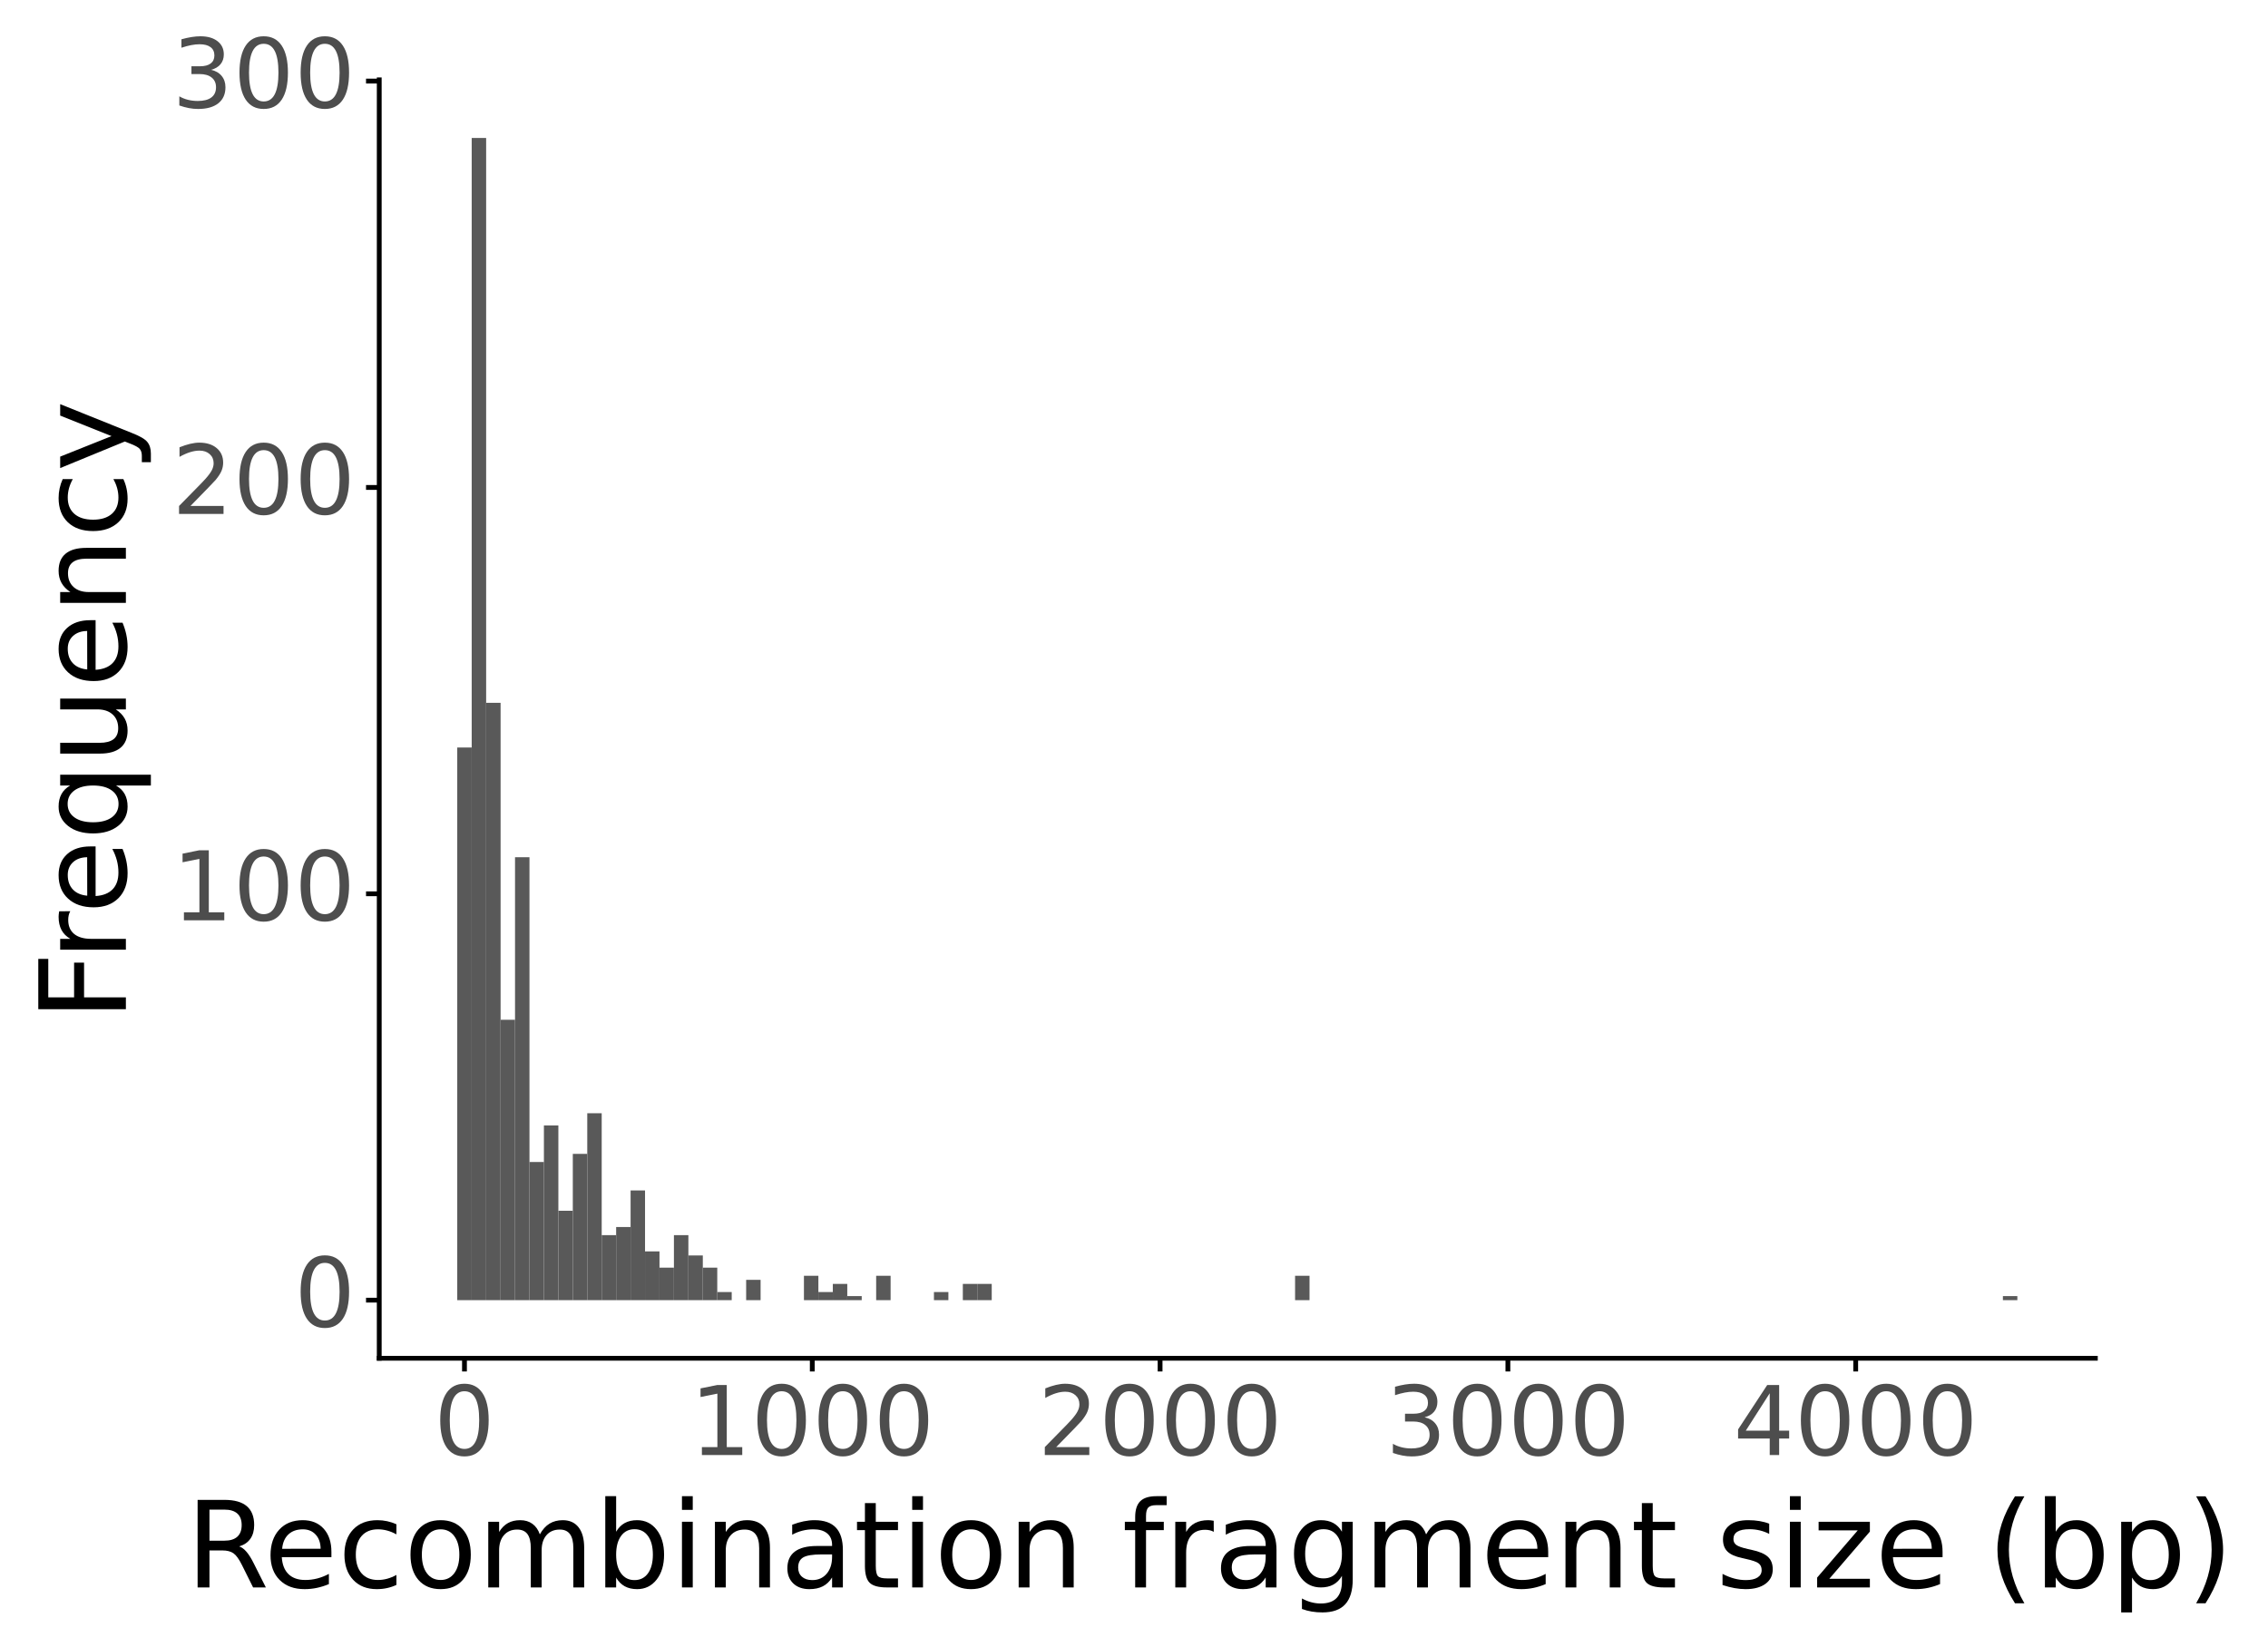 <?xml version="1.0" encoding="utf-8" standalone="no"?>
<!DOCTYPE svg PUBLIC "-//W3C//DTD SVG 1.1//EN"
  "http://www.w3.org/Graphics/SVG/1.1/DTD/svg11.dtd">
<!-- Created with matplotlib (https://matplotlib.org/) -->
<svg height="342.838pt" version="1.1" viewBox="0 0 471.969 342.838" width="471.969pt" xmlns="http://www.w3.org/2000/svg" xmlns:xlink="http://www.w3.org/1999/xlink">
 <rect x="0" y="0" width="471.969" height="342.838" fill="#808080" stroke="none"/>
 <defs>
  <style type="text/css">*{stroke-linecap:butt;stroke-linejoin:round;}</style>
 </defs>
 <g id="figure_1">
  <g id="patch_1">
   <path d="M 0 342.838 
L 471.969 342.838 
L 471.969 0 
L 0 0 
z
" style="fill:#ffffff;stroke:#ffffff;stroke-linejoin:miter;"/>
  </g>
  <g id="axes_1">
   <g id="patch_2">
    <path d="M 78.92 282.736 
L 436.04 282.736 
L 436.04 16.624 
L 78.92 16.624 
z
" style="fill:none;"/>
   </g>
   <g id="matplotlib.axis_1">
    <g id="xtick_1">
     <g id="line2d_1">
      <path clip-path="url(#p2bcf3a7944)" d="M 96.656 282.736 
L 96.656 16.624 
" style="fill:none;stroke:#ffffff;"/>
     </g>
     <g id="line2d_2">
      <path d="M 96.656 282.736 
" style="fill:none;stroke:#333333;stroke-width:1.5;"/>
      <defs>
       <path d="M 0 0 
L 0 2.75 
" id="mb41cd313d7" style="stroke:#000000;"/>
      </defs>
      <g>
       <use style="fill:#333333;stroke:#000000;" x="96.656" xlink:href="#mb41cd313d7" y="282.736"/>
      </g>
     </g>
     <g id="text_1">
      <!-- 0 -->
      <g style="fill:#4d4d4d;" transform="translate(90.294 302.883)scale(0.2 -0.2)">
       <defs>
        <path d="M 31.781 66.406 
Q 24.172 66.406 20.328 58.906 
Q 16.5 51.422 16.5 36.375 
Q 16.5 21.391 20.328 13.891 
Q 24.172 6.391 31.781 6.391 
Q 39.453 6.391 43.281 13.891 
Q 47.125 21.391 47.125 36.375 
Q 47.125 51.422 43.281 58.906 
Q 39.453 66.406 31.781 66.406 
z
M 31.781 74.219 
Q 44.047 74.219 50.516 64.516 
Q 56.984 54.828 56.984 36.375 
Q 56.984 17.969 50.516 8.266 
Q 44.047 -1.422 31.781 -1.422 
Q 19.531 -1.422 13.062 8.266 
Q 6.594 17.969 6.594 36.375 
Q 6.594 54.828 13.062 64.516 
Q 19.531 74.219 31.781 74.219 
z
" id="DejaVuSans-48"/>
       </defs>
       <use xlink:href="#DejaVuSans-48"/>
      </g>
     </g>
    </g>
    <g id="xtick_2">
     <g id="line2d_3">
      <path clip-path="url(#p2bcf3a7944)" d="M 169.034 282.736 
L 169.034 16.624 
" style="fill:none;stroke:#ffffff;"/>
     </g>
     <g id="line2d_4">
      <path d="M 169.034 282.736 
" style="fill:none;stroke:#333333;stroke-width:1.5;"/>
      <g>
       <use style="fill:#333333;stroke:#000000;" x="169.034" xlink:href="#mb41cd313d7" y="282.736"/>
      </g>
     </g>
     <g id="text_2">
      <!-- 1000 -->
      <g style="fill:#4d4d4d;" transform="translate(143.584 302.883)scale(0.2 -0.2)">
       <defs>
        <path d="M 12.406 8.297 
L 28.516 8.297 
L 28.516 63.922 
L 10.984 60.406 
L 10.984 69.391 
L 28.422 72.906 
L 38.281 72.906 
L 38.281 8.297 
L 54.391 8.297 
L 54.391 0 
L 12.406 0 
z
" id="DejaVuSans-49"/>
       </defs>
       <use xlink:href="#DejaVuSans-49"/>
       <use x="63.623" xlink:href="#DejaVuSans-48"/>
       <use x="127.246" xlink:href="#DejaVuSans-48"/>
       <use x="190.869" xlink:href="#DejaVuSans-48"/>
      </g>
     </g>
    </g>
    <g id="xtick_3">
     <g id="line2d_5">
      <path clip-path="url(#p2bcf3a7944)" d="M 241.412 282.736 
L 241.412 16.624 
" style="fill:none;stroke:#ffffff;"/>
     </g>
     <g id="line2d_6">
      <path d="M 241.412 282.736 
" style="fill:none;stroke:#333333;stroke-width:1.5;"/>
      <g>
       <use style="fill:#333333;stroke:#000000;" x="241.412" xlink:href="#mb41cd313d7" y="282.736"/>
      </g>
     </g>
     <g id="text_3">
      <!-- 2000 -->
      <g style="fill:#4d4d4d;" transform="translate(215.962 302.883)scale(0.2 -0.2)">
       <defs>
        <path d="M 19.188 8.297 
L 53.609 8.297 
L 53.609 0 
L 7.328 0 
L 7.328 8.297 
Q 12.938 14.109 22.625 23.891 
Q 32.328 33.688 34.812 36.531 
Q 39.547 41.844 41.422 45.531 
Q 43.312 49.219 43.312 52.781 
Q 43.312 58.594 39.234 62.25 
Q 35.156 65.922 28.609 65.922 
Q 23.969 65.922 18.812 64.312 
Q 13.672 62.703 7.812 59.422 
L 7.812 69.391 
Q 13.766 71.781 18.938 73 
Q 24.125 74.219 28.422 74.219 
Q 39.75 74.219 46.484 68.547 
Q 53.219 62.891 53.219 53.422 
Q 53.219 48.922 51.531 44.891 
Q 49.859 40.875 45.406 35.406 
Q 44.188 33.984 37.641 27.219 
Q 31.109 20.453 19.188 8.297 
z
" id="DejaVuSans-50"/>
       </defs>
       <use xlink:href="#DejaVuSans-50"/>
       <use x="63.623" xlink:href="#DejaVuSans-48"/>
       <use x="127.246" xlink:href="#DejaVuSans-48"/>
       <use x="190.869" xlink:href="#DejaVuSans-48"/>
      </g>
     </g>
    </g>
    <g id="xtick_4">
     <g id="line2d_7">
      <path clip-path="url(#p2bcf3a7944)" d="M 313.791 282.736 
L 313.791 16.624 
" style="fill:none;stroke:#ffffff;"/>
     </g>
     <g id="line2d_8">
      <path d="M 313.791 282.736 
" style="fill:none;stroke:#333333;stroke-width:1.5;"/>
      <g>
       <use style="fill:#333333;stroke:#000000;" x="313.791" xlink:href="#mb41cd313d7" y="282.736"/>
      </g>
     </g>
     <g id="text_4">
      <!-- 3000 -->
      <g style="fill:#4d4d4d;" transform="translate(288.341 302.883)scale(0.2 -0.2)">
       <defs>
        <path d="M 40.578 39.312 
Q 47.656 37.797 51.625 33 
Q 55.609 28.219 55.609 21.188 
Q 55.609 10.406 48.188 4.484 
Q 40.766 -1.422 27.094 -1.422 
Q 22.516 -1.422 17.656 -0.516 
Q 12.797 0.391 7.625 2.203 
L 7.625 11.719 
Q 11.719 9.328 16.594 8.109 
Q 21.484 6.891 26.812 6.891 
Q 36.078 6.891 40.938 10.547 
Q 45.797 14.203 45.797 21.188 
Q 45.797 27.641 41.281 31.266 
Q 36.766 34.906 28.719 34.906 
L 20.219 34.906 
L 20.219 43.016 
L 29.109 43.016 
Q 36.375 43.016 40.234 45.922 
Q 44.094 48.828 44.094 54.297 
Q 44.094 59.906 40.109 62.906 
Q 36.141 65.922 28.719 65.922 
Q 24.656 65.922 20.016 65.031 
Q 15.375 64.156 9.812 62.312 
L 9.812 71.094 
Q 15.438 72.656 20.344 73.438 
Q 25.25 74.219 29.594 74.219 
Q 40.828 74.219 47.359 69.109 
Q 53.906 64.016 53.906 55.328 
Q 53.906 49.266 50.438 45.094 
Q 46.969 40.922 40.578 39.312 
z
" id="DejaVuSans-51"/>
       </defs>
       <use xlink:href="#DejaVuSans-51"/>
       <use x="63.623" xlink:href="#DejaVuSans-48"/>
       <use x="127.246" xlink:href="#DejaVuSans-48"/>
       <use x="190.869" xlink:href="#DejaVuSans-48"/>
      </g>
     </g>
    </g>
    <g id="xtick_5">
     <g id="line2d_9">
      <path clip-path="url(#p2bcf3a7944)" d="M 386.169 282.736 
L 386.169 16.624 
" style="fill:none;stroke:#ffffff;"/>
     </g>
     <g id="line2d_10">
      <path d="M 386.169 282.736 
" style="fill:none;stroke:#333333;stroke-width:1.5;"/>
      <g>
       <use style="fill:#333333;stroke:#000000;" x="386.169" xlink:href="#mb41cd313d7" y="282.736"/>
      </g>
     </g>
     <g id="text_5">
      <!-- 4000 -->
      <g style="fill:#4d4d4d;" transform="translate(360.719 302.883)scale(0.2 -0.2)">
       <defs>
        <path d="M 37.797 64.312 
L 12.891 25.391 
L 37.797 25.391 
z
M 35.203 72.906 
L 47.609 72.906 
L 47.609 25.391 
L 58.016 25.391 
L 58.016 17.188 
L 47.609 17.188 
L 47.609 0 
L 37.797 0 
L 37.797 17.188 
L 4.891 17.188 
L 4.891 26.703 
z
" id="DejaVuSans-52"/>
       </defs>
       <use xlink:href="#DejaVuSans-52"/>
       <use x="63.623" xlink:href="#DejaVuSans-48"/>
       <use x="127.246" xlink:href="#DejaVuSans-48"/>
       <use x="190.869" xlink:href="#DejaVuSans-48"/>
      </g>
     </g>
    </g>
    <g id="xtick_6">
     <g id="line2d_11">
      <path clip-path="url(#p2bcf3a7944)" d="M 132.845 282.736 
L 132.845 16.624 
" style="fill:none;stroke:#ffffff;stroke-width:0.5;"/>
     </g>
    </g>
    <g id="xtick_7">
     <g id="line2d_12">
      <path clip-path="url(#p2bcf3a7944)" d="M 205.223 282.736 
L 205.223 16.624 
" style="fill:none;stroke:#ffffff;stroke-width:0.5;"/>
     </g>
    </g>
    <g id="xtick_8">
     <g id="line2d_13">
      <path clip-path="url(#p2bcf3a7944)" d="M 277.601 282.736 
L 277.601 16.624 
" style="fill:none;stroke:#ffffff;stroke-width:0.5;"/>
     </g>
    </g>
    <g id="xtick_9">
     <g id="line2d_14">
      <path clip-path="url(#p2bcf3a7944)" d="M 349.98 282.736 
L 349.98 16.624 
" style="fill:none;stroke:#ffffff;stroke-width:0.5;"/>
     </g>
    </g>
    <g id="xtick_10">
     <g id="line2d_15">
      <path clip-path="url(#p2bcf3a7944)" d="M 422.358 282.736 
L 422.358 16.624 
" style="fill:none;stroke:#ffffff;stroke-width:0.5;"/>
     </g>
    </g>
    <g id="text_6">
     <!-- Recombination fragment size (bp) -->
     <g transform="translate(38.671 330.439)scale(0.25 -0.25)">
      <defs>
       <path d="M 44.391 34.188 
Q 47.562 33.109 50.562 29.594 
Q 53.562 26.078 56.594 19.922 
L 66.609 0 
L 56 0 
L 46.688 18.703 
Q 43.062 26.031 39.672 28.422 
Q 36.281 30.812 30.422 30.812 
L 19.672 30.812 
L 19.672 0 
L 9.812 0 
L 9.812 72.906 
L 32.078 72.906 
Q 44.578 72.906 50.734 67.672 
Q 56.891 62.453 56.891 51.906 
Q 56.891 45.016 53.688 40.469 
Q 50.484 35.938 44.391 34.188 
z
M 19.672 64.797 
L 19.672 38.922 
L 32.078 38.922 
Q 39.203 38.922 42.844 42.219 
Q 46.484 45.516 46.484 51.906 
Q 46.484 58.297 42.844 61.547 
Q 39.203 64.797 32.078 64.797 
z
" id="DejaVuSans-82"/>
       <path d="M 56.203 29.594 
L 56.203 25.203 
L 14.891 25.203 
Q 15.484 15.922 20.484 11.062 
Q 25.484 6.203 34.422 6.203 
Q 39.594 6.203 44.453 7.469 
Q 49.312 8.734 54.109 11.281 
L 54.109 2.781 
Q 49.266 0.734 44.188 -0.344 
Q 39.109 -1.422 33.891 -1.422 
Q 20.797 -1.422 13.156 6.188 
Q 5.516 13.812 5.516 26.812 
Q 5.516 40.234 12.766 48.109 
Q 20.016 56 32.328 56 
Q 43.359 56 49.781 48.891 
Q 56.203 41.797 56.203 29.594 
z
M 47.219 32.234 
Q 47.125 39.594 43.094 43.984 
Q 39.062 48.391 32.422 48.391 
Q 24.906 48.391 20.391 44.141 
Q 15.875 39.891 15.188 32.172 
z
" id="DejaVuSans-101"/>
       <path d="M 48.781 52.594 
L 48.781 44.188 
Q 44.969 46.297 41.141 47.344 
Q 37.312 48.391 33.406 48.391 
Q 24.656 48.391 19.812 42.844 
Q 14.984 37.312 14.984 27.297 
Q 14.984 17.281 19.812 11.734 
Q 24.656 6.203 33.406 6.203 
Q 37.312 6.203 41.141 7.25 
Q 44.969 8.297 48.781 10.406 
L 48.781 2.094 
Q 45.016 0.344 40.984 -0.531 
Q 36.969 -1.422 32.422 -1.422 
Q 20.062 -1.422 12.781 6.344 
Q 5.516 14.109 5.516 27.297 
Q 5.516 40.672 12.859 48.328 
Q 20.219 56 33.016 56 
Q 37.156 56 41.109 55.141 
Q 45.062 54.297 48.781 52.594 
z
" id="DejaVuSans-99"/>
       <path d="M 30.609 48.391 
Q 23.391 48.391 19.188 42.75 
Q 14.984 37.109 14.984 27.297 
Q 14.984 17.484 19.156 11.844 
Q 23.344 6.203 30.609 6.203 
Q 37.797 6.203 41.984 11.859 
Q 46.188 17.531 46.188 27.297 
Q 46.188 37.016 41.984 42.703 
Q 37.797 48.391 30.609 48.391 
z
M 30.609 56 
Q 42.328 56 49.016 48.375 
Q 55.719 40.766 55.719 27.297 
Q 55.719 13.875 49.016 6.219 
Q 42.328 -1.422 30.609 -1.422 
Q 18.844 -1.422 12.172 6.219 
Q 5.516 13.875 5.516 27.297 
Q 5.516 40.766 12.172 48.375 
Q 18.844 56 30.609 56 
z
" id="DejaVuSans-111"/>
       <path d="M 52 44.188 
Q 55.375 50.25 60.062 53.125 
Q 64.75 56 71.094 56 
Q 79.641 56 84.281 50.016 
Q 88.922 44.047 88.922 33.016 
L 88.922 0 
L 79.891 0 
L 79.891 32.719 
Q 79.891 40.578 77.094 44.375 
Q 74.312 48.188 68.609 48.188 
Q 61.625 48.188 57.562 43.547 
Q 53.516 38.922 53.516 30.906 
L 53.516 0 
L 44.484 0 
L 44.484 32.719 
Q 44.484 40.625 41.703 44.406 
Q 38.922 48.188 33.109 48.188 
Q 26.219 48.188 22.156 43.531 
Q 18.109 38.875 18.109 30.906 
L 18.109 0 
L 9.078 0 
L 9.078 54.688 
L 18.109 54.688 
L 18.109 46.188 
Q 21.188 51.219 25.484 53.609 
Q 29.781 56 35.688 56 
Q 41.656 56 45.828 52.969 
Q 50 49.953 52 44.188 
z
" id="DejaVuSans-109"/>
       <path d="M 48.688 27.297 
Q 48.688 37.203 44.609 42.844 
Q 40.531 48.484 33.406 48.484 
Q 26.266 48.484 22.188 42.844 
Q 18.109 37.203 18.109 27.297 
Q 18.109 17.391 22.188 11.75 
Q 26.266 6.109 33.406 6.109 
Q 40.531 6.109 44.609 11.75 
Q 48.688 17.391 48.688 27.297 
z
M 18.109 46.391 
Q 20.953 51.266 25.266 53.625 
Q 29.594 56 35.594 56 
Q 45.562 56 51.781 48.094 
Q 58.016 40.188 58.016 27.297 
Q 58.016 14.406 51.781 6.484 
Q 45.562 -1.422 35.594 -1.422 
Q 29.594 -1.422 25.266 0.953 
Q 20.953 3.328 18.109 8.203 
L 18.109 0 
L 9.078 0 
L 9.078 75.984 
L 18.109 75.984 
z
" id="DejaVuSans-98"/>
       <path d="M 9.422 54.688 
L 18.406 54.688 
L 18.406 0 
L 9.422 0 
z
M 9.422 75.984 
L 18.406 75.984 
L 18.406 64.594 
L 9.422 64.594 
z
" id="DejaVuSans-105"/>
       <path d="M 54.891 33.016 
L 54.891 0 
L 45.906 0 
L 45.906 32.719 
Q 45.906 40.484 42.875 44.328 
Q 39.844 48.188 33.797 48.188 
Q 26.516 48.188 22.312 43.547 
Q 18.109 38.922 18.109 30.906 
L 18.109 0 
L 9.078 0 
L 9.078 54.688 
L 18.109 54.688 
L 18.109 46.188 
Q 21.344 51.125 25.703 53.562 
Q 30.078 56 35.797 56 
Q 45.219 56 50.047 50.172 
Q 54.891 44.344 54.891 33.016 
z
" id="DejaVuSans-110"/>
       <path d="M 34.281 27.484 
Q 23.391 27.484 19.188 25 
Q 14.984 22.516 14.984 16.5 
Q 14.984 11.719 18.141 8.906 
Q 21.297 6.109 26.703 6.109 
Q 34.188 6.109 38.703 11.406 
Q 43.219 16.703 43.219 25.484 
L 43.219 27.484 
z
M 52.203 31.203 
L 52.203 0 
L 43.219 0 
L 43.219 8.297 
Q 40.141 3.328 35.547 0.953 
Q 30.953 -1.422 24.312 -1.422 
Q 15.922 -1.422 10.953 3.297 
Q 6 8.016 6 15.922 
Q 6 25.141 12.172 29.828 
Q 18.359 34.516 30.609 34.516 
L 43.219 34.516 
L 43.219 35.406 
Q 43.219 41.609 39.141 45 
Q 35.062 48.391 27.688 48.391 
Q 23 48.391 18.547 47.266 
Q 14.109 46.141 10.016 43.891 
L 10.016 52.203 
Q 14.938 54.109 19.578 55.047 
Q 24.219 56 28.609 56 
Q 40.484 56 46.344 49.844 
Q 52.203 43.703 52.203 31.203 
z
" id="DejaVuSans-97"/>
       <path d="M 18.312 70.219 
L 18.312 54.688 
L 36.812 54.688 
L 36.812 47.703 
L 18.312 47.703 
L 18.312 18.016 
Q 18.312 11.328 20.141 9.422 
Q 21.969 7.516 27.594 7.516 
L 36.812 7.516 
L 36.812 0 
L 27.594 0 
Q 17.188 0 13.234 3.875 
Q 9.281 7.766 9.281 18.016 
L 9.281 47.703 
L 2.688 47.703 
L 2.688 54.688 
L 9.281 54.688 
L 9.281 70.219 
z
" id="DejaVuSans-116"/>
       <path id="DejaVuSans-32"/>
       <path d="M 37.109 75.984 
L 37.109 68.5 
L 28.516 68.5 
Q 23.688 68.5 21.797 66.547 
Q 19.922 64.594 19.922 59.516 
L 19.922 54.688 
L 34.719 54.688 
L 34.719 47.703 
L 19.922 47.703 
L 19.922 0 
L 10.891 0 
L 10.891 47.703 
L 2.297 47.703 
L 2.297 54.688 
L 10.891 54.688 
L 10.891 58.5 
Q 10.891 67.625 15.141 71.797 
Q 19.391 75.984 28.609 75.984 
z
" id="DejaVuSans-102"/>
       <path d="M 41.109 46.297 
Q 39.594 47.172 37.812 47.578 
Q 36.031 48 33.891 48 
Q 26.266 48 22.188 43.047 
Q 18.109 38.094 18.109 28.812 
L 18.109 0 
L 9.078 0 
L 9.078 54.688 
L 18.109 54.688 
L 18.109 46.188 
Q 20.953 51.172 25.484 53.578 
Q 30.031 56 36.531 56 
Q 37.453 56 38.578 55.875 
Q 39.703 55.766 41.062 55.516 
z
" id="DejaVuSans-114"/>
       <path d="M 45.406 27.984 
Q 45.406 37.75 41.375 43.109 
Q 37.359 48.484 30.078 48.484 
Q 22.859 48.484 18.828 43.109 
Q 14.797 37.75 14.797 27.984 
Q 14.797 18.266 18.828 12.891 
Q 22.859 7.516 30.078 7.516 
Q 37.359 7.516 41.375 12.891 
Q 45.406 18.266 45.406 27.984 
z
M 54.391 6.781 
Q 54.391 -7.172 48.188 -13.984 
Q 42 -20.797 29.203 -20.797 
Q 24.469 -20.797 20.266 -20.094 
Q 16.062 -19.391 12.109 -17.922 
L 12.109 -9.188 
Q 16.062 -11.328 19.922 -12.344 
Q 23.781 -13.375 27.781 -13.375 
Q 36.625 -13.375 41.016 -8.766 
Q 45.406 -4.156 45.406 5.172 
L 45.406 9.625 
Q 42.625 4.781 38.281 2.391 
Q 33.938 0 27.875 0 
Q 17.828 0 11.672 7.656 
Q 5.516 15.328 5.516 27.984 
Q 5.516 40.672 11.672 48.328 
Q 17.828 56 27.875 56 
Q 33.938 56 38.281 53.609 
Q 42.625 51.219 45.406 46.391 
L 45.406 54.688 
L 54.391 54.688 
z
" id="DejaVuSans-103"/>
       <path d="M 44.281 53.078 
L 44.281 44.578 
Q 40.484 46.531 36.375 47.5 
Q 32.281 48.484 27.875 48.484 
Q 21.188 48.484 17.844 46.438 
Q 14.5 44.391 14.5 40.281 
Q 14.5 37.156 16.891 35.375 
Q 19.281 33.594 26.516 31.984 
L 29.594 31.297 
Q 39.156 29.25 43.188 25.516 
Q 47.219 21.781 47.219 15.094 
Q 47.219 7.469 41.188 3.016 
Q 35.156 -1.422 24.609 -1.422 
Q 20.219 -1.422 15.453 -0.562 
Q 10.688 0.297 5.422 2 
L 5.422 11.281 
Q 10.406 8.688 15.234 7.391 
Q 20.062 6.109 24.812 6.109 
Q 31.156 6.109 34.562 8.281 
Q 37.984 10.453 37.984 14.406 
Q 37.984 18.062 35.516 20.016 
Q 33.062 21.969 24.703 23.781 
L 21.578 24.516 
Q 13.234 26.266 9.516 29.906 
Q 5.812 33.547 5.812 39.891 
Q 5.812 47.609 11.281 51.797 
Q 16.75 56 26.812 56 
Q 31.781 56 36.172 55.266 
Q 40.578 54.547 44.281 53.078 
z
" id="DejaVuSans-115"/>
       <path d="M 5.516 54.688 
L 48.188 54.688 
L 48.188 46.484 
L 14.406 7.172 
L 48.188 7.172 
L 48.188 0 
L 4.297 0 
L 4.297 8.203 
L 38.094 47.516 
L 5.516 47.516 
z
" id="DejaVuSans-122"/>
       <path d="M 31 75.875 
Q 24.469 64.656 21.281 53.656 
Q 18.109 42.672 18.109 31.391 
Q 18.109 20.125 21.312 9.062 
Q 24.516 -2 31 -13.188 
L 23.188 -13.188 
Q 15.875 -1.703 12.234 9.375 
Q 8.594 20.453 8.594 31.391 
Q 8.594 42.281 12.203 53.312 
Q 15.828 64.359 23.188 75.875 
z
" id="DejaVuSans-40"/>
       <path d="M 18.109 8.203 
L 18.109 -20.797 
L 9.078 -20.797 
L 9.078 54.688 
L 18.109 54.688 
L 18.109 46.391 
Q 20.953 51.266 25.266 53.625 
Q 29.594 56 35.594 56 
Q 45.562 56 51.781 48.094 
Q 58.016 40.188 58.016 27.297 
Q 58.016 14.406 51.781 6.484 
Q 45.562 -1.422 35.594 -1.422 
Q 29.594 -1.422 25.266 0.953 
Q 20.953 3.328 18.109 8.203 
z
M 48.688 27.297 
Q 48.688 37.203 44.609 42.844 
Q 40.531 48.484 33.406 48.484 
Q 26.266 48.484 22.188 42.844 
Q 18.109 37.203 18.109 27.297 
Q 18.109 17.391 22.188 11.75 
Q 26.266 6.109 33.406 6.109 
Q 40.531 6.109 44.609 11.75 
Q 48.688 17.391 48.688 27.297 
z
" id="DejaVuSans-112"/>
       <path d="M 8.016 75.875 
L 15.828 75.875 
Q 23.141 64.359 26.781 53.312 
Q 30.422 42.281 30.422 31.391 
Q 30.422 20.453 26.781 9.375 
Q 23.141 -1.703 15.828 -13.188 
L 8.016 -13.188 
Q 14.5 -2 17.703 9.062 
Q 20.906 20.125 20.906 31.391 
Q 20.906 42.672 17.703 53.656 
Q 14.5 64.656 8.016 75.875 
z
" id="DejaVuSans-41"/>
      </defs>
      <use xlink:href="#DejaVuSans-82"/>
      <use x="64.982" xlink:href="#DejaVuSans-101"/>
      <use x="126.506" xlink:href="#DejaVuSans-99"/>
      <use x="181.486" xlink:href="#DejaVuSans-111"/>
      <use x="242.668" xlink:href="#DejaVuSans-109"/>
      <use x="340.08" xlink:href="#DejaVuSans-98"/>
      <use x="403.557" xlink:href="#DejaVuSans-105"/>
      <use x="431.34" xlink:href="#DejaVuSans-110"/>
      <use x="494.719" xlink:href="#DejaVuSans-97"/>
      <use x="555.998" xlink:href="#DejaVuSans-116"/>
      <use x="595.207" xlink:href="#DejaVuSans-105"/>
      <use x="622.99" xlink:href="#DejaVuSans-111"/>
      <use x="684.172" xlink:href="#DejaVuSans-110"/>
      <use x="747.551" xlink:href="#DejaVuSans-32"/>
      <use x="779.338" xlink:href="#DejaVuSans-102"/>
      <use x="814.543" xlink:href="#DejaVuSans-114"/>
      <use x="855.656" xlink:href="#DejaVuSans-97"/>
      <use x="916.936" xlink:href="#DejaVuSans-103"/>
      <use x="980.412" xlink:href="#DejaVuSans-109"/>
      <use x="1077.824" xlink:href="#DejaVuSans-101"/>
      <use x="1139.348" xlink:href="#DejaVuSans-110"/>
      <use x="1202.727" xlink:href="#DejaVuSans-116"/>
      <use x="1241.936" xlink:href="#DejaVuSans-32"/>
      <use x="1273.723" xlink:href="#DejaVuSans-115"/>
      <use x="1325.822" xlink:href="#DejaVuSans-105"/>
      <use x="1353.605" xlink:href="#DejaVuSans-122"/>
      <use x="1406.096" xlink:href="#DejaVuSans-101"/>
      <use x="1467.619" xlink:href="#DejaVuSans-32"/>
      <use x="1499.406" xlink:href="#DejaVuSans-40"/>
      <use x="1538.42" xlink:href="#DejaVuSans-98"/>
      <use x="1601.896" xlink:href="#DejaVuSans-112"/>
      <use x="1665.373" xlink:href="#DejaVuSans-41"/>
     </g>
    </g>
   </g>
   <g id="matplotlib.axis_2">
    <g id="ytick_1">
     <g id="line2d_16">
      <path clip-path="url(#p2bcf3a7944)" d="M 78.92 270.64 
L 436.04 270.64 
" style="fill:none;stroke:#ffffff;"/>
     </g>
     <g id="line2d_17">
      <path d="M 78.92 270.64 
" style="fill:none;stroke:#333333;stroke-width:1.5;"/>
      <defs>
       <path d="M 0 0 
L -2.75 0 
" id="maf055080c1" style="stroke:#000000;"/>
      </defs>
      <g>
       <use style="fill:#333333;stroke:#000000;" x="78.92" xlink:href="#maf055080c1" y="270.64"/>
      </g>
     </g>
     <g id="text_7">
      <!-- 0 -->
      <g style="fill:#4d4d4d;" transform="translate(61.245 276.159)scale(0.2 -0.2)">
       <use xlink:href="#DejaVuSans-48"/>
      </g>
     </g>
    </g>
    <g id="ytick_2">
     <g id="line2d_18">
      <path clip-path="url(#p2bcf3a7944)" d="M 78.92 186.053 
L 436.04 186.053 
" style="fill:none;stroke:#ffffff;"/>
     </g>
     <g id="line2d_19">
      <path d="M 78.92 186.053 
" style="fill:none;stroke:#333333;stroke-width:1.5;"/>
      <g>
       <use style="fill:#333333;stroke:#000000;" x="78.92" xlink:href="#maf055080c1" y="186.053"/>
      </g>
     </g>
     <g id="text_8">
      <!-- 100 -->
      <g style="fill:#4d4d4d;" transform="translate(35.795 191.572)scale(0.2 -0.2)">
       <use xlink:href="#DejaVuSans-49"/>
       <use x="63.623" xlink:href="#DejaVuSans-48"/>
       <use x="127.246" xlink:href="#DejaVuSans-48"/>
      </g>
     </g>
    </g>
    <g id="ytick_3">
     <g id="line2d_20">
      <path clip-path="url(#p2bcf3a7944)" d="M 78.92 101.466 
L 436.04 101.466 
" style="fill:none;stroke:#ffffff;"/>
     </g>
     <g id="line2d_21">
      <path d="M 78.92 101.466 
" style="fill:none;stroke:#333333;stroke-width:1.5;"/>
      <g>
       <use style="fill:#333333;stroke:#000000;" x="78.92" xlink:href="#maf055080c1" y="101.466"/>
      </g>
     </g>
     <g id="text_9">
      <!-- 200 -->
      <g style="fill:#4d4d4d;" transform="translate(35.795 106.984)scale(0.2 -0.2)">
       <use xlink:href="#DejaVuSans-50"/>
       <use x="63.623" xlink:href="#DejaVuSans-48"/>
       <use x="127.246" xlink:href="#DejaVuSans-48"/>
      </g>
     </g>
    </g>
    <g id="ytick_4">
     <g id="line2d_22">
      <path clip-path="url(#p2bcf3a7944)" d="M 78.92 16.878 
L 436.04 16.878 
" style="fill:none;stroke:#ffffff;"/>
     </g>
     <g id="line2d_23">
      <path d="M 78.92 16.878 
" style="fill:none;stroke:#333333;stroke-width:1.5;"/>
      <g>
       <use style="fill:#333333;stroke:#000000;" x="78.92" xlink:href="#maf055080c1" y="16.878"/>
      </g>
     </g>
     <g id="text_10">
      <!-- 300 -->
      <g style="fill:#4d4d4d;" transform="translate(35.795 22.397)scale(0.2 -0.2)">
       <use xlink:href="#DejaVuSans-51"/>
       <use x="63.623" xlink:href="#DejaVuSans-48"/>
       <use x="127.246" xlink:href="#DejaVuSans-48"/>
      </g>
     </g>
    </g>
    <g id="ytick_5">
     <g id="line2d_24">
      <path clip-path="url(#p2bcf3a7944)" d="M 78.92 228.347 
L 436.04 228.347 
" style="fill:none;stroke:#ffffff;stroke-width:0.5;"/>
     </g>
    </g>
    <g id="ytick_6">
     <g id="line2d_25">
      <path clip-path="url(#p2bcf3a7944)" d="M 78.92 143.759 
L 436.04 143.759 
" style="fill:none;stroke:#ffffff;stroke-width:0.5;"/>
     </g>
    </g>
    <g id="ytick_7">
     <g id="line2d_26">
      <path clip-path="url(#p2bcf3a7944)" d="M 78.92 59.172 
L 436.04 59.172 
" style="fill:none;stroke:#ffffff;stroke-width:0.5;"/>
     </g>
    </g>
    <g id="text_11">
     <!-- Frequency -->
     <g transform="translate(26.196 212.527)rotate(-90)scale(0.25 -0.25)">
      <defs>
       <path d="M 9.812 72.906 
L 51.703 72.906 
L 51.703 64.594 
L 19.672 64.594 
L 19.672 43.109 
L 48.578 43.109 
L 48.578 34.812 
L 19.672 34.812 
L 19.672 0 
L 9.812 0 
z
" id="DejaVuSans-70"/>
       <path d="M 14.797 27.297 
Q 14.797 17.391 18.875 11.75 
Q 22.953 6.109 30.078 6.109 
Q 37.203 6.109 41.297 11.75 
Q 45.406 17.391 45.406 27.297 
Q 45.406 37.203 41.297 42.844 
Q 37.203 48.484 30.078 48.484 
Q 22.953 48.484 18.875 42.844 
Q 14.797 37.203 14.797 27.297 
z
M 45.406 8.203 
Q 42.578 3.328 38.25 0.953 
Q 33.938 -1.422 27.875 -1.422 
Q 17.969 -1.422 11.734 6.484 
Q 5.516 14.406 5.516 27.297 
Q 5.516 40.188 11.734 48.094 
Q 17.969 56 27.875 56 
Q 33.938 56 38.25 53.625 
Q 42.578 51.266 45.406 46.391 
L 45.406 54.688 
L 54.391 54.688 
L 54.391 -20.797 
L 45.406 -20.797 
z
" id="DejaVuSans-113"/>
       <path d="M 8.5 21.578 
L 8.5 54.688 
L 17.484 54.688 
L 17.484 21.922 
Q 17.484 14.156 20.5 10.266 
Q 23.531 6.391 29.594 6.391 
Q 36.859 6.391 41.078 11.031 
Q 45.312 15.672 45.312 23.688 
L 45.312 54.688 
L 54.297 54.688 
L 54.297 0 
L 45.312 0 
L 45.312 8.406 
Q 42.047 3.422 37.719 1 
Q 33.406 -1.422 27.688 -1.422 
Q 18.266 -1.422 13.375 4.438 
Q 8.5 10.297 8.5 21.578 
z
M 31.109 56 
z
" id="DejaVuSans-117"/>
       <path d="M 32.172 -5.078 
Q 28.375 -14.844 24.75 -17.812 
Q 21.141 -20.797 15.094 -20.797 
L 7.906 -20.797 
L 7.906 -13.281 
L 13.188 -13.281 
Q 16.891 -13.281 18.938 -11.516 
Q 21 -9.766 23.484 -3.219 
L 25.094 0.875 
L 2.984 54.688 
L 12.5 54.688 
L 29.594 11.922 
L 46.688 54.688 
L 56.203 54.688 
z
" id="DejaVuSans-121"/>
      </defs>
      <use xlink:href="#DejaVuSans-70"/>
      <use x="50.27" xlink:href="#DejaVuSans-114"/>
      <use x="89.133" xlink:href="#DejaVuSans-101"/>
      <use x="150.656" xlink:href="#DejaVuSans-113"/>
      <use x="214.133" xlink:href="#DejaVuSans-117"/>
      <use x="277.512" xlink:href="#DejaVuSans-101"/>
      <use x="339.035" xlink:href="#DejaVuSans-110"/>
      <use x="402.414" xlink:href="#DejaVuSans-99"/>
      <use x="457.395" xlink:href="#DejaVuSans-121"/>
     </g>
    </g>
   </g>
   <g id="PolyCollection_1">
    <path clip-path="url(#p2bcf3a7944)" d="M 95.153 270.64 
L 95.153 155.601 
L 98.159 155.601 
L 98.159 270.64 
z
" style="fill:#595959;"/>
    <path clip-path="url(#p2bcf3a7944)" d="M 98.159 270.64 
L 98.159 28.72 
L 101.165 28.72 
L 101.165 270.64 
z
" style="fill:#595959;"/>
    <path clip-path="url(#p2bcf3a7944)" d="M 101.165 270.64 
L 101.165 146.297 
L 104.171 146.297 
L 104.171 270.64 
z
" style="fill:#595959;"/>
    <path clip-path="url(#p2bcf3a7944)" d="M 104.171 270.64 
L 104.171 212.275 
L 107.177 212.275 
L 107.177 270.64 
z
" style="fill:#595959;"/>
    <path clip-path="url(#p2bcf3a7944)" d="M 107.177 270.64 
L 107.177 178.44 
L 110.183 178.44 
L 110.183 270.64 
z
" style="fill:#595959;"/>
    <path clip-path="url(#p2bcf3a7944)" d="M 110.183 270.64 
L 110.183 241.881 
L 113.189 241.881 
L 113.189 270.64 
z
" style="fill:#595959;"/>
    <path clip-path="url(#p2bcf3a7944)" d="M 113.189 270.64 
L 113.189 234.268 
L 116.195 234.268 
L 116.195 270.64 
z
" style="fill:#595959;"/>
    <path clip-path="url(#p2bcf3a7944)" d="M 116.195 270.64 
L 116.195 252.031 
L 119.202 252.031 
L 119.202 270.64 
z
" style="fill:#595959;"/>
    <path clip-path="url(#p2bcf3a7944)" d="M 119.202 270.64 
L 119.202 240.189 
L 122.208 240.189 
L 122.208 270.64 
z
" style="fill:#595959;"/>
    <path clip-path="url(#p2bcf3a7944)" d="M 122.208 270.64 
L 122.208 231.73 
L 125.214 231.73 
L 125.214 270.64 
z
" style="fill:#595959;"/>
    <path clip-path="url(#p2bcf3a7944)" d="M 125.214 270.64 
L 125.214 257.106 
L 128.22 257.106 
L 128.22 270.64 
z
" style="fill:#595959;"/>
    <path clip-path="url(#p2bcf3a7944)" d="M 128.22 270.64 
L 128.22 255.415 
L 131.226 255.415 
L 131.226 270.64 
z
" style="fill:#595959;"/>
    <path clip-path="url(#p2bcf3a7944)" d="M 131.226 270.64 
L 131.226 247.802 
L 134.232 247.802 
L 134.232 270.64 
z
" style="fill:#595959;"/>
    <path clip-path="url(#p2bcf3a7944)" d="M 134.232 270.64 
L 134.232 260.49 
L 137.238 260.49 
L 137.238 270.64 
z
" style="fill:#595959;"/>
    <path clip-path="url(#p2bcf3a7944)" d="M 137.238 270.64 
L 137.238 263.873 
L 140.244 263.873 
L 140.244 270.64 
z
" style="fill:#595959;"/>
    <path clip-path="url(#p2bcf3a7944)" d="M 140.244 270.64 
L 140.244 257.106 
L 143.25 257.106 
L 143.25 270.64 
z
" style="fill:#595959;"/>
    <path clip-path="url(#p2bcf3a7944)" d="M 143.25 270.64 
L 143.25 261.336 
L 146.256 261.336 
L 146.256 270.64 
z
" style="fill:#595959;"/>
    <path clip-path="url(#p2bcf3a7944)" d="M 146.256 270.64 
L 146.256 263.873 
L 149.262 263.873 
L 149.262 270.64 
z
" style="fill:#595959;"/>
    <path clip-path="url(#p2bcf3a7944)" d="M 149.262 270.64 
L 149.262 268.949 
L 152.268 268.949 
L 152.268 270.64 
z
" style="fill:#595959;"/>
    <path clip-path="url(#p2bcf3a7944)" d="M 152.268 270.64 
L 152.268 270.64 
L 155.274 270.64 
L 155.274 270.64 
z
" style="fill:#595959;"/>
    <path clip-path="url(#p2bcf3a7944)" d="M 155.274 270.64 
L 155.274 266.411 
L 158.28 266.411 
L 158.28 270.64 
z
" style="fill:#595959;"/>
    <path clip-path="url(#p2bcf3a7944)" d="M 158.28 270.64 
L 158.28 270.64 
L 161.286 270.64 
L 161.286 270.64 
z
" style="fill:#595959;"/>
    <path clip-path="url(#p2bcf3a7944)" d="M 161.286 270.64 
L 161.286 270.64 
L 164.292 270.64 
L 164.292 270.64 
z
" style="fill:#595959;"/>
    <path clip-path="url(#p2bcf3a7944)" d="M 164.292 270.64 
L 164.292 270.64 
L 167.298 270.64 
L 167.298 270.64 
z
" style="fill:#595959;"/>
    <path clip-path="url(#p2bcf3a7944)" d="M 167.298 270.64 
L 167.298 265.565 
L 170.305 265.565 
L 170.305 270.64 
z
" style="fill:#595959;"/>
    <path clip-path="url(#p2bcf3a7944)" d="M 170.305 270.64 
L 170.305 268.949 
L 173.311 268.949 
L 173.311 270.64 
z
" style="fill:#595959;"/>
    <path clip-path="url(#p2bcf3a7944)" d="M 173.311 270.64 
L 173.311 267.257 
L 176.317 267.257 
L 176.317 270.64 
z
" style="fill:#595959;"/>
    <path clip-path="url(#p2bcf3a7944)" d="M 176.317 270.64 
L 176.317 269.794 
L 179.323 269.794 
L 179.323 270.64 
z
" style="fill:#595959;"/>
    <path clip-path="url(#p2bcf3a7944)" d="M 179.323 270.64 
L 179.323 270.64 
L 182.329 270.64 
L 182.329 270.64 
z
" style="fill:#595959;"/>
    <path clip-path="url(#p2bcf3a7944)" d="M 182.329 270.64 
L 182.329 265.565 
L 185.335 265.565 
L 185.335 270.64 
z
" style="fill:#595959;"/>
    <path clip-path="url(#p2bcf3a7944)" d="M 185.335 270.64 
L 185.335 270.64 
L 188.341 270.64 
L 188.341 270.64 
z
" style="fill:#595959;"/>
    <path clip-path="url(#p2bcf3a7944)" d="M 188.341 270.64 
L 188.341 270.64 
L 191.347 270.64 
L 191.347 270.64 
z
" style="fill:#595959;"/>
    <path clip-path="url(#p2bcf3a7944)" d="M 191.347 270.64 
L 191.347 270.64 
L 194.353 270.64 
L 194.353 270.64 
z
" style="fill:#595959;"/>
    <path clip-path="url(#p2bcf3a7944)" d="M 194.353 270.64 
L 194.353 268.949 
L 197.359 268.949 
L 197.359 270.64 
z
" style="fill:#595959;"/>
    <path clip-path="url(#p2bcf3a7944)" d="M 197.359 270.64 
L 197.359 270.64 
L 200.365 270.64 
L 200.365 270.64 
z
" style="fill:#595959;"/>
    <path clip-path="url(#p2bcf3a7944)" d="M 200.365 270.64 
L 200.365 267.257 
L 203.371 267.257 
L 203.371 270.64 
z
" style="fill:#595959;"/>
    <path clip-path="url(#p2bcf3a7944)" d="M 203.371 270.64 
L 203.371 267.257 
L 206.377 267.257 
L 206.377 270.64 
z
" style="fill:#595959;"/>
    <path clip-path="url(#p2bcf3a7944)" d="M 206.377 270.64 
L 206.377 270.64 
L 209.383 270.64 
L 209.383 270.64 
z
" style="fill:#595959;"/>
    <path clip-path="url(#p2bcf3a7944)" d="M 209.383 270.64 
L 209.383 270.64 
L 212.389 270.64 
L 212.389 270.64 
z
" style="fill:#595959;"/>
    <path clip-path="url(#p2bcf3a7944)" d="M 212.389 270.64 
L 212.389 270.64 
L 215.395 270.64 
L 215.395 270.64 
z
" style="fill:#595959;"/>
    <path clip-path="url(#p2bcf3a7944)" d="M 215.395 270.64 
L 215.395 270.64 
L 218.402 270.64 
L 218.402 270.64 
z
" style="fill:#595959;"/>
    <path clip-path="url(#p2bcf3a7944)" d="M 218.402 270.64 
L 218.402 270.64 
L 221.408 270.64 
L 221.408 270.64 
z
" style="fill:#595959;"/>
    <path clip-path="url(#p2bcf3a7944)" d="M 221.408 270.64 
L 221.408 270.64 
L 224.414 270.64 
L 224.414 270.64 
z
" style="fill:#595959;"/>
    <path clip-path="url(#p2bcf3a7944)" d="M 224.414 270.64 
L 224.414 270.64 
L 227.42 270.64 
L 227.42 270.64 
z
" style="fill:#595959;"/>
    <path clip-path="url(#p2bcf3a7944)" d="M 227.42 270.64 
L 227.42 270.64 
L 230.426 270.64 
L 230.426 270.64 
z
" style="fill:#595959;"/>
    <path clip-path="url(#p2bcf3a7944)" d="M 230.426 270.64 
L 230.426 270.64 
L 233.432 270.64 
L 233.432 270.64 
z
" style="fill:#595959;"/>
    <path clip-path="url(#p2bcf3a7944)" d="M 233.432 270.64 
L 233.432 270.64 
L 236.438 270.64 
L 236.438 270.64 
z
" style="fill:#595959;"/>
    <path clip-path="url(#p2bcf3a7944)" d="M 236.438 270.64 
L 236.438 270.64 
L 239.444 270.64 
L 239.444 270.64 
z
" style="fill:#595959;"/>
    <path clip-path="url(#p2bcf3a7944)" d="M 239.444 270.64 
L 239.444 270.64 
L 242.45 270.64 
L 242.45 270.64 
z
" style="fill:#595959;"/>
    <path clip-path="url(#p2bcf3a7944)" d="M 242.45 270.64 
L 242.45 270.64 
L 245.456 270.64 
L 245.456 270.64 
z
" style="fill:#595959;"/>
    <path clip-path="url(#p2bcf3a7944)" d="M 245.456 270.64 
L 245.456 270.64 
L 248.462 270.64 
L 248.462 270.64 
z
" style="fill:#595959;"/>
    <path clip-path="url(#p2bcf3a7944)" d="M 248.462 270.64 
L 248.462 270.64 
L 251.468 270.64 
L 251.468 270.64 
z
" style="fill:#595959;"/>
    <path clip-path="url(#p2bcf3a7944)" d="M 251.468 270.64 
L 251.468 270.64 
L 254.474 270.64 
L 254.474 270.64 
z
" style="fill:#595959;"/>
    <path clip-path="url(#p2bcf3a7944)" d="M 254.474 270.64 
L 254.474 270.64 
L 257.48 270.64 
L 257.48 270.64 
z
" style="fill:#595959;"/>
    <path clip-path="url(#p2bcf3a7944)" d="M 257.48 270.64 
L 257.48 270.64 
L 260.486 270.64 
L 260.486 270.64 
z
" style="fill:#595959;"/>
    <path clip-path="url(#p2bcf3a7944)" d="M 260.486 270.64 
L 260.486 270.64 
L 263.492 270.64 
L 263.492 270.64 
z
" style="fill:#595959;"/>
    <path clip-path="url(#p2bcf3a7944)" d="M 263.492 270.64 
L 263.492 270.64 
L 266.498 270.64 
L 266.498 270.64 
z
" style="fill:#595959;"/>
    <path clip-path="url(#p2bcf3a7944)" d="M 266.498 270.64 
L 266.498 270.64 
L 269.505 270.64 
L 269.505 270.64 
z
" style="fill:#595959;"/>
    <path clip-path="url(#p2bcf3a7944)" d="M 269.505 270.64 
L 269.505 265.565 
L 272.511 265.565 
L 272.511 270.64 
z
" style="fill:#595959;"/>
    <path clip-path="url(#p2bcf3a7944)" d="M 272.511 270.64 
L 272.511 270.64 
L 275.517 270.64 
L 275.517 270.64 
z
" style="fill:#595959;"/>
    <path clip-path="url(#p2bcf3a7944)" d="M 275.517 270.64 
L 275.517 270.64 
L 278.523 270.64 
L 278.523 270.64 
z
" style="fill:#595959;"/>
    <path clip-path="url(#p2bcf3a7944)" d="M 278.523 270.64 
L 278.523 270.64 
L 281.529 270.64 
L 281.529 270.64 
z
" style="fill:#595959;"/>
    <path clip-path="url(#p2bcf3a7944)" d="M 281.529 270.64 
L 281.529 270.64 
L 284.535 270.64 
L 284.535 270.64 
z
" style="fill:#595959;"/>
    <path clip-path="url(#p2bcf3a7944)" d="M 284.535 270.64 
L 284.535 270.64 
L 287.541 270.64 
L 287.541 270.64 
z
" style="fill:#595959;"/>
    <path clip-path="url(#p2bcf3a7944)" d="M 287.541 270.64 
L 287.541 270.64 
L 290.547 270.64 
L 290.547 270.64 
z
" style="fill:#595959;"/>
    <path clip-path="url(#p2bcf3a7944)" d="M 290.547 270.64 
L 290.547 270.64 
L 293.553 270.64 
L 293.553 270.64 
z
" style="fill:#595959;"/>
    <path clip-path="url(#p2bcf3a7944)" d="M 293.553 270.64 
L 293.553 270.64 
L 296.559 270.64 
L 296.559 270.64 
z
" style="fill:#595959;"/>
    <path clip-path="url(#p2bcf3a7944)" d="M 296.559 270.64 
L 296.559 270.64 
L 299.565 270.64 
L 299.565 270.64 
z
" style="fill:#595959;"/>
    <path clip-path="url(#p2bcf3a7944)" d="M 299.565 270.64 
L 299.565 270.64 
L 302.571 270.64 
L 302.571 270.64 
z
" style="fill:#595959;"/>
    <path clip-path="url(#p2bcf3a7944)" d="M 302.571 270.64 
L 302.571 270.64 
L 305.577 270.64 
L 305.577 270.64 
z
" style="fill:#595959;"/>
    <path clip-path="url(#p2bcf3a7944)" d="M 305.577 270.64 
L 305.577 270.64 
L 308.583 270.64 
L 308.583 270.64 
z
" style="fill:#595959;"/>
    <path clip-path="url(#p2bcf3a7944)" d="M 308.583 270.64 
L 308.583 270.64 
L 311.589 270.64 
L 311.589 270.64 
z
" style="fill:#595959;"/>
    <path clip-path="url(#p2bcf3a7944)" d="M 311.589 270.64 
L 311.589 270.64 
L 314.595 270.64 
L 314.595 270.64 
z
" style="fill:#595959;"/>
    <path clip-path="url(#p2bcf3a7944)" d="M 314.595 270.64 
L 314.595 270.64 
L 317.602 270.64 
L 317.602 270.64 
z
" style="fill:#595959;"/>
    <path clip-path="url(#p2bcf3a7944)" d="M 317.602 270.64 
L 317.602 270.64 
L 320.608 270.64 
L 320.608 270.64 
z
" style="fill:#595959;"/>
    <path clip-path="url(#p2bcf3a7944)" d="M 320.608 270.64 
L 320.608 270.64 
L 323.614 270.64 
L 323.614 270.64 
z
" style="fill:#595959;"/>
    <path clip-path="url(#p2bcf3a7944)" d="M 323.614 270.64 
L 323.614 270.64 
L 326.62 270.64 
L 326.62 270.64 
z
" style="fill:#595959;"/>
    <path clip-path="url(#p2bcf3a7944)" d="M 326.62 270.64 
L 326.62 270.64 
L 329.626 270.64 
L 329.626 270.64 
z
" style="fill:#595959;"/>
    <path clip-path="url(#p2bcf3a7944)" d="M 329.626 270.64 
L 329.626 270.64 
L 332.632 270.64 
L 332.632 270.64 
z
" style="fill:#595959;"/>
    <path clip-path="url(#p2bcf3a7944)" d="M 332.632 270.64 
L 332.632 270.64 
L 335.638 270.64 
L 335.638 270.64 
z
" style="fill:#595959;"/>
    <path clip-path="url(#p2bcf3a7944)" d="M 335.638 270.64 
L 335.638 270.64 
L 338.644 270.64 
L 338.644 270.64 
z
" style="fill:#595959;"/>
    <path clip-path="url(#p2bcf3a7944)" d="M 338.644 270.64 
L 338.644 270.64 
L 341.65 270.64 
L 341.65 270.64 
z
" style="fill:#595959;"/>
    <path clip-path="url(#p2bcf3a7944)" d="M 341.65 270.64 
L 341.65 270.64 
L 344.656 270.64 
L 344.656 270.64 
z
" style="fill:#595959;"/>
    <path clip-path="url(#p2bcf3a7944)" d="M 344.656 270.64 
L 344.656 270.64 
L 347.662 270.64 
L 347.662 270.64 
z
" style="fill:#595959;"/>
    <path clip-path="url(#p2bcf3a7944)" d="M 347.662 270.64 
L 347.662 270.64 
L 350.668 270.64 
L 350.668 270.64 
z
" style="fill:#595959;"/>
    <path clip-path="url(#p2bcf3a7944)" d="M 350.668 270.64 
L 350.668 270.64 
L 353.674 270.64 
L 353.674 270.64 
z
" style="fill:#595959;"/>
    <path clip-path="url(#p2bcf3a7944)" d="M 353.674 270.64 
L 353.674 270.64 
L 356.68 270.64 
L 356.68 270.64 
z
" style="fill:#595959;"/>
    <path clip-path="url(#p2bcf3a7944)" d="M 356.68 270.64 
L 356.68 270.64 
L 359.686 270.64 
L 359.686 270.64 
z
" style="fill:#595959;"/>
    <path clip-path="url(#p2bcf3a7944)" d="M 359.686 270.64 
L 359.686 270.64 
L 362.692 270.64 
L 362.692 270.64 
z
" style="fill:#595959;"/>
    <path clip-path="url(#p2bcf3a7944)" d="M 362.692 270.64 
L 362.692 270.64 
L 365.698 270.64 
L 365.698 270.64 
z
" style="fill:#595959;"/>
    <path clip-path="url(#p2bcf3a7944)" d="M 365.698 270.64 
L 365.698 270.64 
L 368.705 270.64 
L 368.705 270.64 
z
" style="fill:#595959;"/>
    <path clip-path="url(#p2bcf3a7944)" d="M 368.705 270.64 
L 368.705 270.64 
L 371.711 270.64 
L 371.711 270.64 
z
" style="fill:#595959;"/>
    <path clip-path="url(#p2bcf3a7944)" d="M 371.711 270.64 
L 371.711 270.64 
L 374.717 270.64 
L 374.717 270.64 
z
" style="fill:#595959;"/>
    <path clip-path="url(#p2bcf3a7944)" d="M 374.717 270.64 
L 374.717 270.64 
L 377.723 270.64 
L 377.723 270.64 
z
" style="fill:#595959;"/>
    <path clip-path="url(#p2bcf3a7944)" d="M 377.723 270.64 
L 377.723 270.64 
L 380.729 270.64 
L 380.729 270.64 
z
" style="fill:#595959;"/>
    <path clip-path="url(#p2bcf3a7944)" d="M 380.729 270.64 
L 380.729 270.64 
L 383.735 270.64 
L 383.735 270.64 
z
" style="fill:#595959;"/>
    <path clip-path="url(#p2bcf3a7944)" d="M 383.735 270.64 
L 383.735 270.64 
L 386.741 270.64 
L 386.741 270.64 
z
" style="fill:#595959;"/>
    <path clip-path="url(#p2bcf3a7944)" d="M 386.741 270.64 
L 386.741 270.64 
L 389.747 270.64 
L 389.747 270.64 
z
" style="fill:#595959;"/>
    <path clip-path="url(#p2bcf3a7944)" d="M 389.747 270.64 
L 389.747 270.64 
L 392.753 270.64 
L 392.753 270.64 
z
" style="fill:#595959;"/>
    <path clip-path="url(#p2bcf3a7944)" d="M 392.753 270.64 
L 392.753 270.64 
L 395.759 270.64 
L 395.759 270.64 
z
" style="fill:#595959;"/>
    <path clip-path="url(#p2bcf3a7944)" d="M 395.759 270.64 
L 395.759 270.64 
L 398.765 270.64 
L 398.765 270.64 
z
" style="fill:#595959;"/>
    <path clip-path="url(#p2bcf3a7944)" d="M 398.765 270.64 
L 398.765 270.64 
L 401.771 270.64 
L 401.771 270.64 
z
" style="fill:#595959;"/>
    <path clip-path="url(#p2bcf3a7944)" d="M 401.771 270.64 
L 401.771 270.64 
L 404.777 270.64 
L 404.777 270.64 
z
" style="fill:#595959;"/>
    <path clip-path="url(#p2bcf3a7944)" d="M 404.777 270.64 
L 404.777 270.64 
L 407.783 270.64 
L 407.783 270.64 
z
" style="fill:#595959;"/>
    <path clip-path="url(#p2bcf3a7944)" d="M 407.783 270.64 
L 407.783 270.64 
L 410.789 270.64 
L 410.789 270.64 
z
" style="fill:#595959;"/>
    <path clip-path="url(#p2bcf3a7944)" d="M 410.789 270.64 
L 410.789 270.64 
L 413.795 270.64 
L 413.795 270.64 
z
" style="fill:#595959;"/>
    <path clip-path="url(#p2bcf3a7944)" d="M 413.795 270.64 
L 413.795 270.64 
L 416.802 270.64 
L 416.802 270.64 
z
" style="fill:#595959;"/>
    <path clip-path="url(#p2bcf3a7944)" d="M 416.802 270.64 
L 416.802 269.794 
L 419.808 269.794 
L 419.808 270.64 
z
" style="fill:#595959;"/>
   </g>
   <g id="patch_3">
    <path d="M 78.92 282.736 
L 78.92 16.624 
" style="fill:none;stroke:#000000;stroke-linecap:square;stroke-linejoin:miter;"/>
   </g>
   <g id="patch_4">
    <path d="M 78.92 282.736 
L 436.04 282.736 
" style="fill:none;stroke:#000000;stroke-linecap:square;stroke-linejoin:miter;"/>
   </g>
  </g>
 </g>
 <defs>
  <clipPath id="p2bcf3a7944">
   <rect height="266.112" width="357.12" x="78.92" y="16.624"/>
  </clipPath>
 </defs>
</svg>
